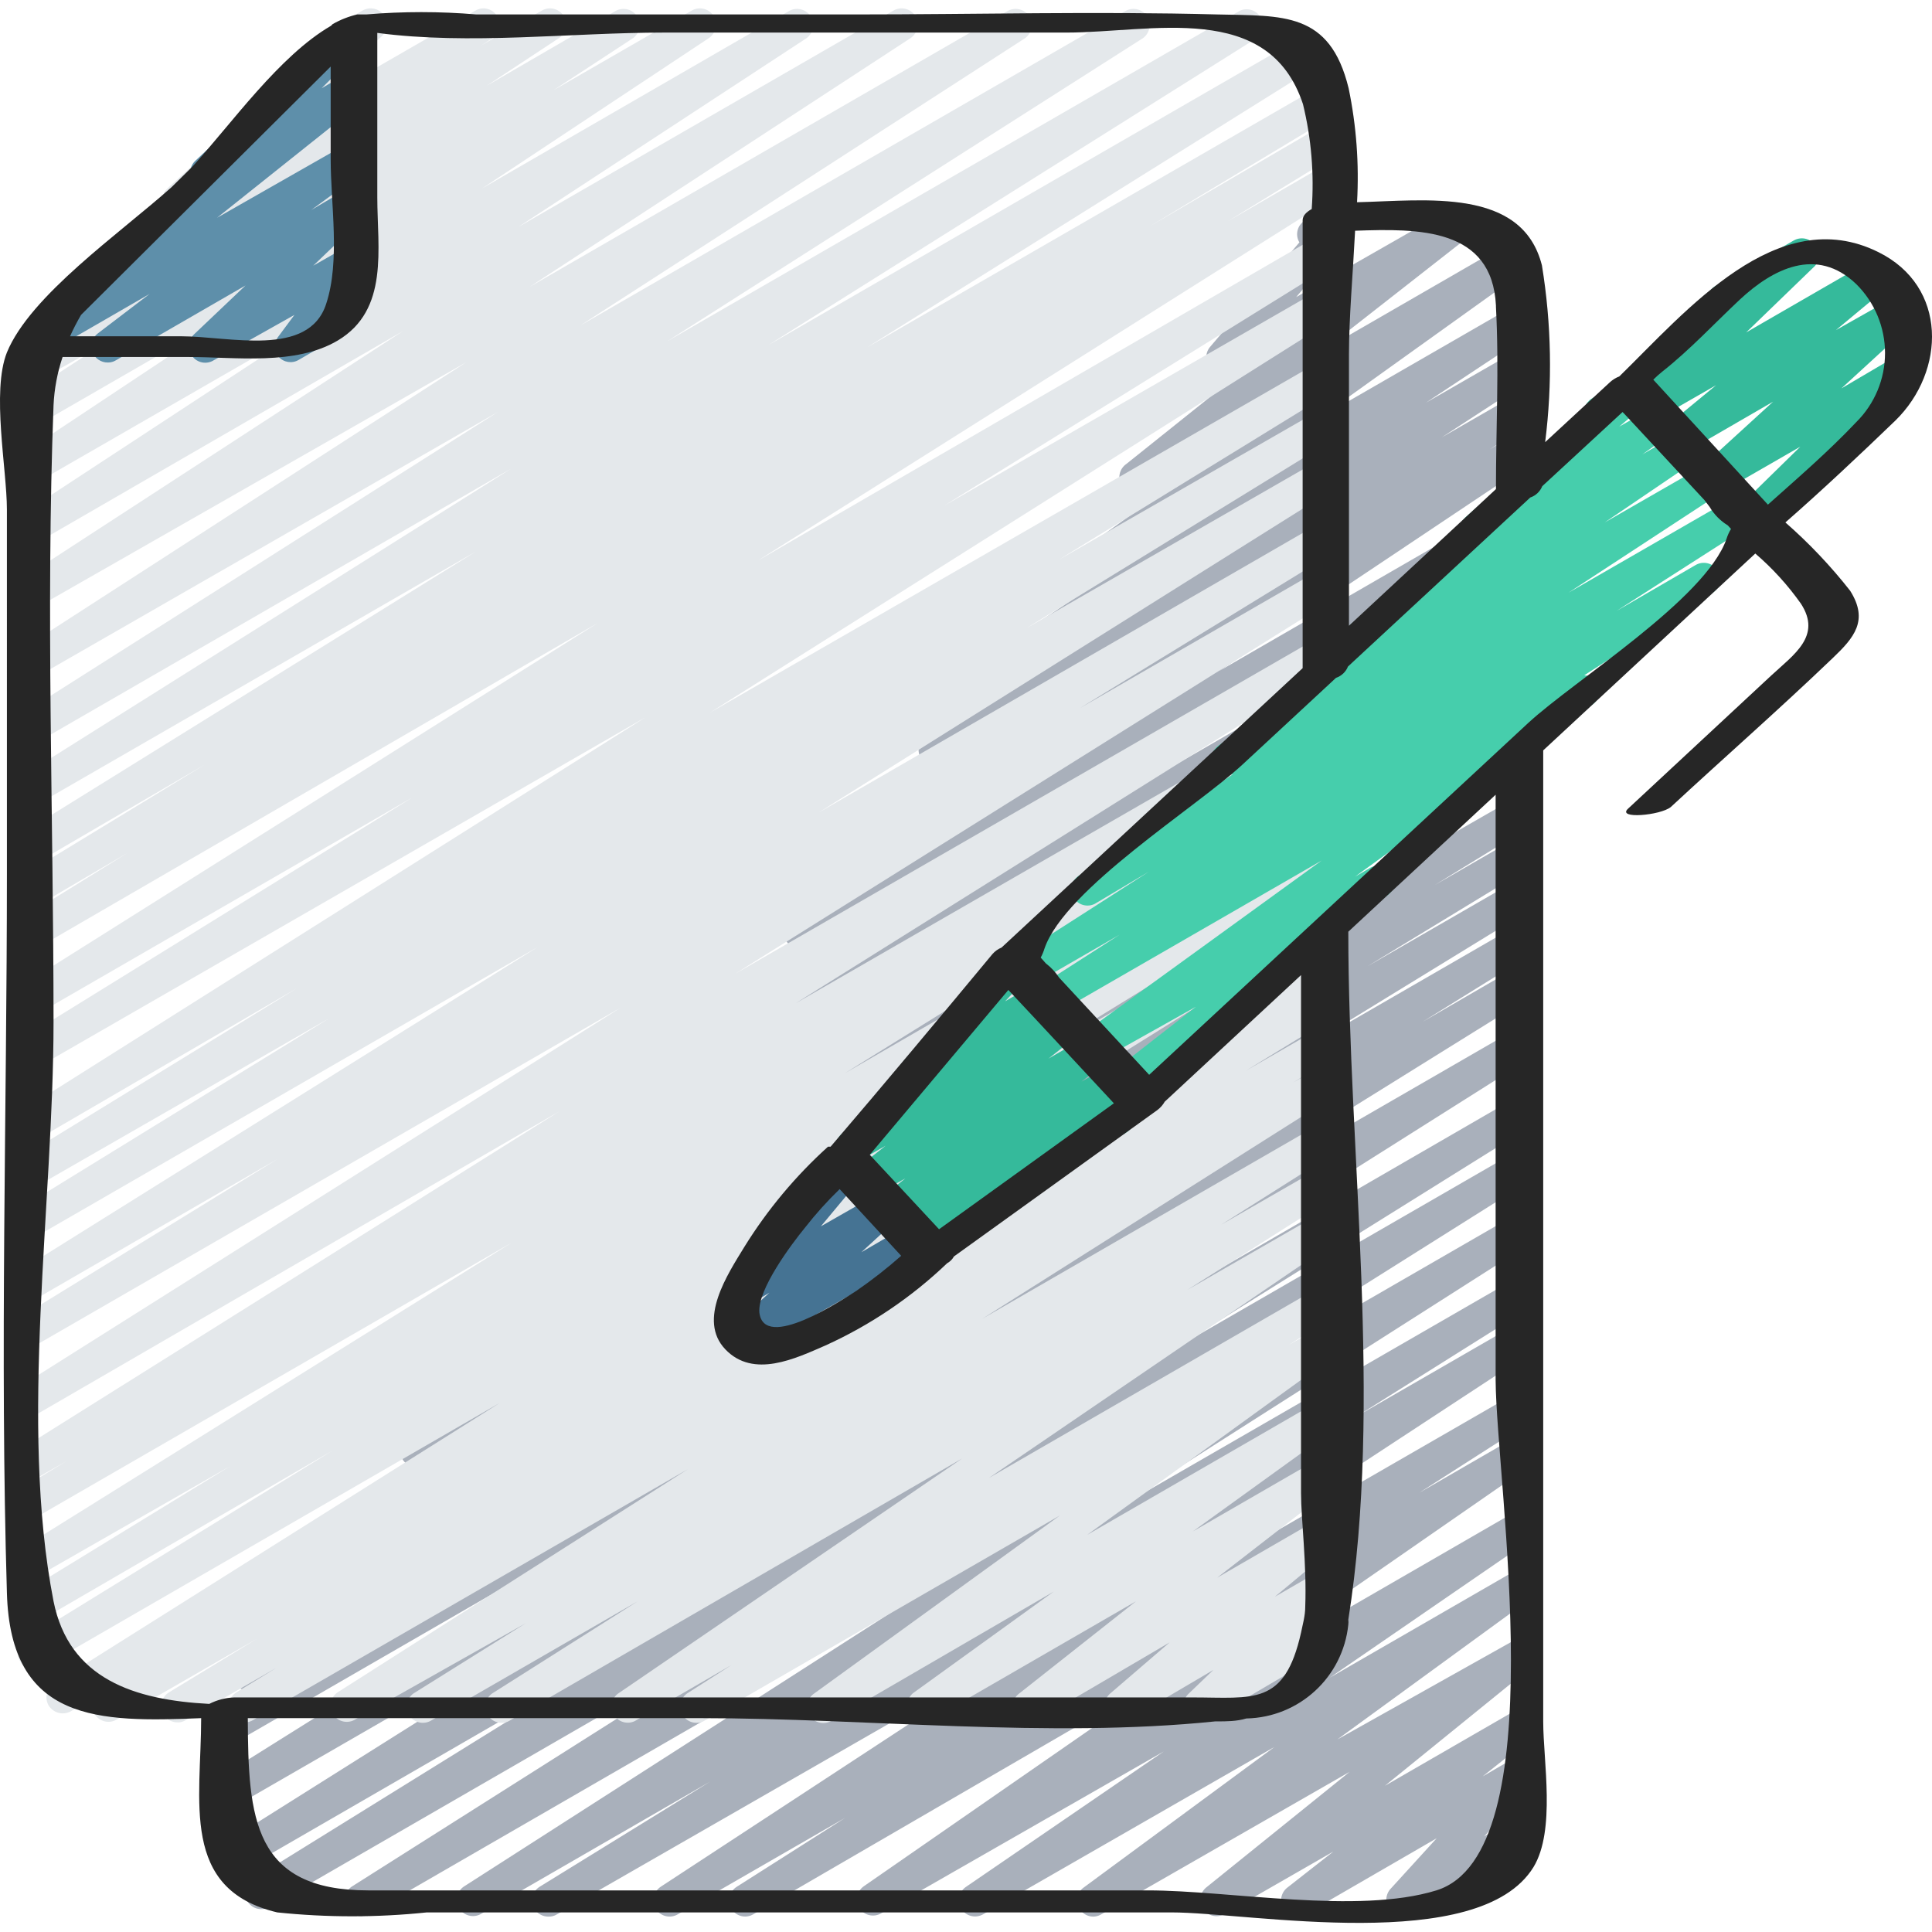 <svg height="509pt" viewBox="0 -2 509.194 509" width="509pt" xmlns="http://www.w3.org/2000/svg"><g fill-rule="evenodd"><path d="m144.496 503.043c-1.492-.008-2.879-.781-3.668-2.047-1.195-1.984-.59-4.559 1.367-5.801l44.969-27.734-60.586 34.984c-1.98.996-4.395.305-5.551-1.586s-.676-4.355 1.113-5.664l113.75-72.961-138.84 80.211c-1.98.996-4.395.305-5.551-1.586s-.672-4.355 1.113-5.664l128.684-81.496-150.27 86.785c-2.008 1.18-4.59.535-5.805-1.449-.594-.973-.773-2.141-.504-3.25.273-1.105.977-2.055 1.953-2.641l93.867-58.195-97.449 56.32c-.957.59-2.113.77-3.207.496s-2.027-.977-2.594-1.949c-1.199-1.984-.59-4.559 1.363-5.801l154.113-97.023-151.211 87.211c-.969.582-2.133.746-3.227.457-1.094-.289-2.023-1.008-2.578-1.996-1.195-1.984-.59-4.559 1.367-5.801l140.969-88.32-136.531 78.848c-2.023 1.152-4.598.473-5.785-1.531-1.184-2-.551-4.586 1.434-5.809l27.648-17.066-17.152 9.984c-2.023 1.152-4.598.473-5.785-1.531-1.188-2-.551-4.586 1.434-5.805l58.879-36.098-38.914 22.699c-2.02 1.152-4.594.469-5.781-1.531-1.188-2.004-.551-4.586 1.43-5.809l42.07-25.602-23.039 13.312c-2.035 1.117-4.59.441-5.805-1.535-1.18-2.004-.535-4.586 1.453-5.801l24.32-14.934-6.145 3.582c-.969.586-2.133.75-3.227.461-1.094-.289-2.023-1.008-2.578-1.996-1.195-1.984-.59-4.559 1.367-5.801l126.121-80.301-99.242 57.004c-.969.582-2.133.75-3.227.457-1.094-.289-2.023-1.008-2.574-1.992-1.199-1.984-.59-4.562 1.363-5.805l18.688-11.52h-.598c-.957.59-2.113.77-3.207.496-1.09-.273-2.027-.977-2.594-1.945-1.195-1.984-.59-4.562 1.363-5.805l113.578-73.473-86.27 50.09c-1.98 1.176-4.535.527-5.719-1.449-1.195-1.984-.59-4.559 1.367-5.801l71.336-45.656-48.637 28.074c-1.98 1.176-4.539.527-5.719-1.449-1.211-1.961-.645-4.531 1.281-5.801l97.023-64.258-68.949 40.023c-1.984.992-4.395.301-5.555-1.59-1.156-1.891-.672-4.352 1.117-5.664l81.234-54.359-54.867 31.574c-2.027 1.227-4.664.574-5.887-1.449-1.227-2.027-.578-4.664 1.449-5.891l16.641-10.41c-1.656.199-3.277-.562-4.184-1.961-1.176-1.996-.617-4.562 1.281-5.891l22.527-14.676-3.156 1.879c-2.004 1.246-4.641.637-5.887-1.367-1.25-2.004-.641-4.641 1.363-5.887l26.797-17.836-6.57 3.84c-1.973 1.125-4.477.512-5.703-1.398-1.23-1.91-.746-4.441 1.094-5.77l53.504-38.57-26.281 15.188c-1.957 1.32-4.613.805-5.934-1.148-1.32-1.957-.801-4.613 1.152-5.934l38.402-30.719-10.926 6.398c-1.828 1.02-4.121.586-5.461-1.023-1.316-1.582-1.316-3.879 0-5.461l23.555-27.562c-.586-.969-.75-2.133-.461-3.227.289-1.094 1.008-2.023 1.996-2.574l7.508-4.27c1.777-1.059 4.062-.66 5.375.941 1.332 1.609 1.332 3.938 0 5.547l-15.273 18.004 41.812-23.895c1.957-1.32 4.613-.805 5.934 1.152 1.316 1.957.801 4.613-1.152 5.93l-38.914 30.465 47.445-27.391c1.973-1.094 4.453-.504 5.719 1.363 1.246 1.922.754 4.48-1.109 5.805l-53.848 38.57 50.605-29.184c1.98-1.172 4.535-.523 5.715 1.449 1.23 1.941.703 4.508-1.191 5.805l-26.797 17.75 22.273-12.801c1.98-.996 4.395-.305 5.551 1.586s.672 4.355-1.113 5.668l-22.527 14.676 18.09-10.41c1.98-.992 4.395-.305 5.551 1.586s.672 4.355-1.113 5.668l-9.898 6.312 5.461-3.156c1.293-.809 2.922-.863 4.27-.145s2.211 2.102 2.262 3.625c.051 1.527-.715 2.965-2.008 3.773l-81.324 54.355 76.801-44.371c1.293-.809 2.922-.863 4.27-.145 1.348.715 2.211 2.098 2.262 3.625s-.715 2.965-2.008 3.773l-97.027 64.254 92.504-53.418c1.98-.992 4.395-.305 5.551 1.586 1.156 1.895.672 4.355-1.113 5.668l-71.426 45.652 66.988-38.656c1.98-.992 4.395-.305 5.551 1.59 1.156 1.891.672 4.352-1.113 5.664l-113.578 73.473 109.141-62.977c2.02-1.152 4.594-.473 5.781 1.531 1.188 2 .551 4.586-1.43 5.809l-19.031 11.52 14.336-8.535c2.027-1.223 4.664-.574 5.891 1.453 1.223 2.023.574 4.66-1.453 5.887l-125.781 80.555 121.688-69.805c.969-.582 2.133-.746 3.227-.457 1.094.289 2.023 1.008 2.574 1.996 1.18 2.004.535 4.586-1.449 5.801l-24.32 14.934 19.969-11.52c2.004-1.18 4.586-.535 5.801 1.449 1.188 2.035.547 4.641-1.449 5.891l-42.07 25.598 37.719-21.758c2.004-1.18 4.586-.535 5.801 1.449 1.188 2.031.547 4.641-1.449 5.887l-58.879 36.098 54.527-31.488c.969-.582 2.133-.75 3.227-.461 1.094.289 2.023 1.012 2.574 1.996 1.18 2.008.535 4.59-1.449 5.805l-27.477 17.066 23.125-13.398c2.035-1.117 4.586-.441 5.801 1.535 1.195 1.984.59 4.562-1.363 5.805l-141.059 87.723 136.535-78.848c2.027-1.227 4.664-.578 5.887 1.449 1.227 2.027.578 4.664-1.449 5.887l-153.602 97.027 149.25-86.359c2.027-1.164 4.617-.48 5.801 1.535.59.961.77 2.117.496 3.207-.273 1.094-.973 2.027-1.945 2.598l-93.953 58.625 89.602-51.715c1.98-.992 4.395-.301 5.551 1.59s.672 4.352-1.113 5.664l-128.77 81.066 124.332-71.766c1.309-.793 2.945-.824 4.285-.086 1.344.738 2.188 2.137 2.219 3.668s-.758 2.965-2.066 3.758l-114.176 72.789 109.738-63.316c2.004-1.18 4.586-.535 5.801 1.449 1.207 2.012.602 4.613-1.363 5.887l-44.715 28.078 39.934-23.043c2.008-1.18 4.59-.535 5.805 1.453 1.156 1.941.594 4.449-1.281 5.715l-104.191 68.352 99.754-57.512c1.984-.996 4.395-.305 5.551 1.586 1.16 1.891.676 4.355-1.113 5.668l-28.246 18.09 24.066-13.91c1.969-1.125 4.477-.508 5.703 1.398 1.227 1.91.746 4.445-1.098 5.77l-84.82 58.793 80.215-46.336c1.984-1.121 4.504-.484 5.715 1.453 1.223 1.914.691 4.449-1.191 5.715l-52.141 35.84 47.617-27.477c1.941-1.156 4.449-.594 5.715 1.281 1.219 1.906.777 4.43-1.023 5.801l-50.344 36.695 45.652-25.602c1.922-1.102 4.371-.543 5.633 1.281 1.266 1.816.93 4.301-.77 5.719l-37.973 30.805 33.109-19.117c1.914-.996 4.277-.406 5.496 1.379 1.219 1.785.91 4.199-.719 5.621l-12.117 9.641 7.34-4.266c1.82-1.059 4.145-.629 5.469 1.012 1.32 1.645 1.246 4.004-.18 5.559l-12.203 13.484 6.914-4.012c.969-.582 2.133-.75 3.227-.461 1.094.289 2.023 1.012 2.574 1.996 1.176 2.055.492 4.668-1.535 5.887l-30.551 17.152c-1.816 1.094-4.164.652-5.461-1.023-1.328-1.609-1.328-3.938 0-5.547l12.289-13.48-34.645 20.051c-1.918 1.148-4.398.586-5.633-1.277-1.246-1.84-.875-4.324.852-5.719l12.203-9.559-28.84 16.555c-1.918 1-4.277.41-5.496-1.375-1.219-1.785-.91-4.199.715-5.621l37.891-30.551-65.453 37.547c-.926.566-2.043.742-3.098.484-1.055-.254-1.969-.918-2.535-1.848-.625-.895-.867-2-.676-3.07.191-1.074.805-2.027 1.703-2.648l50.262-37.035-76.801 44.117c-1.973 1.125-4.477.512-5.703-1.398-1.227-1.906-.746-4.441 1.094-5.77l52.223-35.754-74.496 42.668c-1.965 1.141-4.477.539-5.715-1.367-1.23-1.938-.699-4.504 1.195-5.801l84.82-58.797-114.004 66.219c-1.98 1.172-4.539.523-5.719-1.449-1.195-1.984-.59-4.559 1.363-5.801l28.59-18.18-44.117 25.43c-2.008 1.18-4.59.535-5.805-1.449-1.164-1.969-.605-4.508 1.281-5.801l104.191-68.27-131.5 75.52c-.688.43-1.492.637-2.305.598zm0 0" fill="#a9b0bb"/><path d="m46.793 451.844c-1.93.02-3.633-1.258-4.152-3.117-.52-1.859.273-3.832 1.934-4.816l23.125-14.082-37.207 21.418c-1.926.965-4.27.344-5.461-1.449-1.188-2.031-.547-4.641 1.449-5.887h.684l-8.531 5.031c-2.035 1.117-4.59.441-5.805-1.535-1.18-2.004-.535-4.586 1.449-5.801l117.504-73.984-120.66 69.715c-2.023 1.152-4.594.473-5.781-1.527-1.188-2.004-.551-4.59 1.43-5.809l80.812-49.75-76.801 44.629c-2.023 1.152-4.598.473-5.781-1.531-1.188-2-.551-4.586 1.43-5.809l54.184-33.195-50.258 28.758c-1.984.996-4.395.305-5.555-1.586-1.156-1.891-.672-4.355 1.117-5.668l128.852-80.383-124.414 71.852c-2.023 1.152-4.598.473-5.785-1.531-1.188-2-.551-4.586 1.43-5.809l11.523-6.996-7.168 4.098c-2.074 1.223-4.75.535-5.977-1.539-1.223-2.074-.535-4.746 1.539-5.973l141.48-88.746-137.043 79.445c-2.008 1.18-4.59.535-5.805-1.449-1.203-2.012-.602-4.613 1.367-5.891l157.609-99.414-153.172 88.406c-2.008 1.18-4.59.535-5.805-1.449-.59-.961-.77-2.113-.496-3.207.273-1.094.977-2.027 1.945-2.598l67.16-41.301-62.805 36.352c-2.035 1.117-4.59.441-5.805-1.535-1.195-1.984-.59-4.559 1.367-5.801l135.848-84.906-131.41 75.859c-2.031 1.164-4.617.48-5.805-1.535-.59-.961-.77-2.117-.496-3.207.273-1.094.977-2.027 1.945-2.598l80.812-49.746-76.801 44.117c-2.098 1.129-4.715.348-5.844-1.75-1.133-2.098-.348-4.715 1.75-5.848l72.277-44.371-67.84 39.508c-2.008 1.18-4.59.535-5.805-1.449-1.203-2.012-.602-4.613 1.367-5.891l164.18-103.594-159.742 91.988c-2.027 1.227-4.664.578-5.891-1.449-1.223-2.027-.574-4.664 1.453-5.887l102.824-63.574-98.387 56.832c-2.027 1.227-4.664.574-5.891-1.449-1.223-2.027-.574-4.664 1.453-5.891l151.551-95.402-147.113 85.336c-1.02.531-2.207.633-3.297.281-1.094-.355-1.996-1.133-2.508-2.16-.59-.957-.77-2.113-.496-3.207.273-1.094.977-2.027 1.945-2.598l27.562-17.066-23.293 13.656c-1.016.531-2.207.633-3.297.281-1.094-.355-1.996-1.133-2.508-2.16-1.133-2.012-.496-4.559 1.453-5.801l48.043-29.27-43.691 25.512c-.961.559-2.105.707-3.18.418-1.07-.285-1.984-.988-2.539-1.953-.629-.969-.84-2.148-.582-3.273.258-1.129.961-2.102 1.949-2.699l119.465-74.156-115.113 66.391c-1.98 1.172-4.535.523-5.719-1.449-1.195-1.984-.59-4.562 1.367-5.805l128.766-80.98-124.414 71.852c-1.988 1.121-4.508.484-5.719-1.453-1.164-1.969-.605-4.504 1.281-5.801l125.355-79.531-120.918 69.461c-1.914 1.219-4.453.691-5.719-1.195-1.211-1.961-.645-4.531 1.281-5.801l117.078-75.605-112.641 64.34c-1.984.996-4.395.305-5.551-1.586-1.16-1.891-.676-4.355 1.113-5.668l100.352-65.277-95.914 55.465c-1.984.996-4.395.305-5.551-1.586-1.16-1.891-.676-4.355 1.113-5.668l75.859-49.746-71.422 41.129c-1.984.992-4.395.305-5.551-1.586-1.16-1.895-.676-4.355 1.113-5.668l59.73-39.68-55.465 32c-1.98.992-4.395.305-5.551-1.586-1.156-1.895-.672-4.355 1.113-5.668l21.164-13.738-17.066 9.645c-1.988 1.121-4.508.484-5.719-1.453-.605-.938-.809-2.078-.57-3.168.242-1.09.906-2.039 1.852-2.633l19.711-12.629c-1.988.984-4.402.277-5.547-1.621-1.184-1.949-.66-4.48 1.195-5.805l24.488-16.555c-.645-.27-1.207-.715-1.621-1.281-1.25-1.773-1.031-4.191.512-5.715l39.426-36.098c-.594-1.93.219-4.016 1.961-5.035l10.07-5.801c1.891-1.098 4.301-.621 5.633 1.109 1.266 1.785 1.012 4.23-.598 5.715l-21.93 20.055 46.676-26.879c1.98-1.172 4.535-.523 5.719 1.449 1.184 1.949.66 4.48-1.195 5.805l-2.902 1.875 15.875-9.129c2.004-1.18 4.586-.535 5.801 1.449 1.164 1.969.605 4.508-1.281 5.805l-19.027 12.543 34.133-19.797c1.98-.992 4.395-.305 5.551 1.586 1.156 1.891.672 4.355-1.113 5.668l-20.992 13.738 36.438-20.992c2.004-1.18 4.586-.535 5.801 1.449 1.168 1.969.609 4.508-1.277 5.805l-59.734 39.594 81.066-46.848c1.98-.992 4.395-.305 5.551 1.586 1.156 1.891.672 4.355-1.113 5.668l-75.945 49.75 98.816-57.004c2.004-1.18 4.586-.535 5.801 1.449 1.164 1.969.605 4.508-1.281 5.805l-100.352 65.535 126.125-72.789c1.98-.992 4.395-.305 5.551 1.586 1.156 1.891.672 4.355-1.113 5.668l-117.164 75.691 143.785-82.945c1.984-.992 4.395-.305 5.555 1.586 1.156 1.891.672 4.355-1.117 5.668l-125.352 79.871 150.953-87.125c1.961-.848 4.25-.113 5.352 1.719 1.102 1.836.672 4.203-1 5.535l-128.684 80.895 140.715-81.238c.969-.582 2.133-.746 3.227-.457s2.023 1.008 2.578 1.996c1.195 1.98.59 4.559-1.367 5.801l-119.125 74.496 118.359-68.266c.969-.586 2.133-.75 3.223-.461 1.094.289 2.023 1.008 2.578 1.996 1.18 2.008.535 4.586-1.449 5.801l-48.215 29.016 43.863-25.602c2.031-1.117 4.586-.441 5.801 1.535 1.18 2.008.535 4.59-1.449 5.805l-27.562 16.895 22.867-13.227c2.008-1.18 4.59-.535 5.805 1.453 1.203 2.008.598 4.613-1.367 5.887l-151.297 95.402 147.203-85.332c2.004-1.18 4.586-.535 5.801 1.449 1.188 2.031.547 4.641-1.449 5.887l-102.402 63.488 98.051-56.402c.969-.586 2.133-.75 3.223-.461 1.094.289 2.023 1.008 2.578 1.996 1.195 1.984.59 4.559-1.363 5.801l-164.184 103.598 159.746-91.992c.969-.582 2.133-.75 3.223-.457 1.094.289 2.023 1.008 2.578 1.992 1.18 2.008.535 4.59-1.449 5.805l-72.191 44.375 67.84-38.914c2.004-1.18 4.586-.535 5.801 1.449 1.188 2.035.547 4.641-1.449 5.891l-80.812 49.664 76.801-44.117c.969-.586 2.133-.75 3.227-.461 1.094.289 2.023 1.008 2.574 1.996 1.195 1.984.59 4.559-1.363 5.801l-135.938 85.336 131.5-75.949c.969-.582 2.133-.746 3.227-.457 1.094.289 2.023 1.008 2.574 1.996 1.184 2.004.535 4.586-1.449 5.801l-67.07 41.133 62.719-36.184c1.98-.992 4.395-.305 5.551 1.59 1.156 1.891.672 4.352-1.113 5.664l-157.953 98.902 153.176-88.32c2.031-1.117 4.586-.441 5.801 1.535 1.195 1.984.59 4.559-1.363 5.801l-141.656 88.75 137.219-79.02c.969-.582 2.133-.75 3.223-.461 1.094.289 2.023 1.012 2.578 1.996 1.18 2.008.535 4.59-1.449 5.805l-11.352 6.91 7-4.098c.969-.582 2.133-.746 3.223-.457 1.094.289 2.023 1.008 2.578 1.996 1.195 1.984.59 4.559-1.363 5.801l-128.684 79.957 124.246-71.852c2.004-1.18 4.586-.531 5.801 1.453 1.188 2.031.547 4.641-1.449 5.887l-54.445 33.281 50.094-28.93c2.02-1.152 4.594-.469 5.781 1.531 1.188 2.004.551 4.586-1.43 5.809l-80.641 49.664 76.289-44.031c1.98-.996 4.395-.305 5.551 1.586 1.156 1.891.672 4.355-1.113 5.668l-118.188 73.727 113.75-65.707c2.031-1.117 4.586-.441 5.801 1.535 1.18 2.008.535 4.59-1.449 5.805l-3.586 2.219c1.91-.68 4.035.113 5.035 1.875 1.18 2.008.535 4.59-1.449 5.805l-22.871 13.992 18.52-10.664c.969-.586 2.133-.75 3.223-.461 1.094.289 2.023 1.012 2.578 1.996 1.18 2.008.535 4.59-1.449 5.801l-10.496 6.488 6.227-3.586c1.984-.992 4.395-.301 5.555 1.59 1.156 1.891.672 4.352-1.117 5.664l-92.5 58.539 87.98-50.773c2.004-1.18 4.586-.535 5.801 1.449 1.203 2.012.602 4.613-1.363 5.891l-29.527 18.688 25.09-14.422c1.98-.992 4.395-.305 5.551 1.586 1.156 1.895.672 4.355-1.113 5.668l-38.402 24.32 34.133-19.629c1.953-.934 4.297-.258 5.453 1.574 1.152 1.828.754 4.234-.93 5.594l-90.965 62.039 86.273-49.836c2.023-1.223 4.66-.574 5.887 1.453 1.227 2.023.574 4.66-1.449 5.887l-11.777 7.508 7.34-4.18c1.957-1.188 4.504-.578 5.715 1.363.617.906.848 2.02.641 3.09-.211 1.074-.84 2.023-1.75 2.629l-65.023 47.105 60.418-34.902c1.969-1.094 4.453-.504 5.715 1.363 1.293 1.91.797 4.508-1.109 5.805l-37.121 26.793 32.516-18.773c1.906-1.191 4.426-.621 5.629 1.281 1.293 1.828.918 4.348-.852 5.719l-30.891 23.977 26.113-15.102c1.918-1.148 4.398-.586 5.629 1.277 1.27 1.816.934 4.301-.766 5.719l-15.789 13.141 10.926-6.312c1.883-1.414 4.559-1.035 5.973.852 1.414 1.887 1.031 4.559-.855 5.973l-6.824 6.402 1.707-.941c1.316-.957 3.062-1.082 4.504-.32 1.438.762 2.32 2.277 2.27 3.906-.051 1.625-1.023 3.082-2.508 3.754l-32.598 19.199c-1.863 1.086-4.242.609-5.547-1.109-1.453-1.594-1.453-4.035 0-5.633l6.742-6.484-22.445 13.227c-1.891.973-4.215.402-5.438-1.34-1.227-1.738-.98-4.117.574-5.57l15.789-13.57-34.902 20.48c-1.945 1.156-4.453.594-5.719-1.277-1.27-1.852-.855-4.375.941-5.719l30.805-24.32-54.188 31.316c-1.926.898-4.223.242-5.383-1.539-1.156-1.781-.828-4.145.773-5.543l37.121-26.793-58.711 34.133c-1.941 1.039-4.355.434-5.57-1.402-1.219-1.84-.836-4.301.879-5.68l65.023-47.105-93.867 54.188c-1.98.992-4.395.301-5.551-1.59-1.156-1.891-.672-4.352 1.113-5.664l11.863-7.594-25.602 14.848c-1.953.934-4.293.258-5.449-1.574-1.156-1.828-.758-4.234.926-5.594l90.797-62.039-119.469 69.207c-1.98.992-4.395.301-5.551-1.59-1.156-1.891-.672-4.352 1.113-5.664l38.402-24.32-54.699 31.574c-1.984.992-4.395.301-5.551-1.59-1.16-1.891-.676-4.352 1.113-5.664l29.609-18.52-45.227 25.516c-1.98.996-4.395.305-5.551-1.586s-.672-4.355 1.113-5.668l92.418-58.879-114.605 66.133c-2.004 1.18-4.586.535-5.801-1.449-1.188-2.031-.547-4.641 1.449-5.887l10.582-6.488-23.977 13.824c-.633.414-1.379.625-2.133.598zm0 0" fill="#e4e8eb"/><path d="m28.445 93.445c-1.852.035-3.52-1.125-4.121-2.879-.605-1.75-.008-3.691 1.477-4.801l13.652-10.41-26.453 15.273c-1.957 1.391-4.668.93-6.059-1.023-1.391-1.957-.934-4.668 1.023-6.059l45.312-36.098c-.914-.246-1.707-.824-2.219-1.621-1.363-1.711-1.137-4.191.512-5.633l31.402-29.438c-.156-1.539.527-3.039 1.793-3.926l5.801-3.328c1.863-1.086 4.246-.609 5.547 1.109 1.289 1.762 1.07 4.211-.512 5.715l-10.836 10.84 6.398-3.754c1.926-1.105 4.371-.547 5.633 1.277 1.289 1.828.914 4.348-.855 5.719l-38.738 30.891 34.133-19.457c1.957-1.07 4.402-.523 5.715 1.281 1.199 1.895.797 4.383-.938 5.801l-14.078 10.328 8.531-5.035c1.863-1.086 4.246-.609 5.547 1.109 1.414 1.609 1.414 4.02 0 5.629l-13.566 12.973 8.531-4.863c1.738-1.031 3.965-.672 5.293.852 1.27 1.566 1.27 3.809 0 5.375l-5.547 7.512c1.355.164 2.555.953 3.242 2.133.582.969.75 2.133.461 3.227-.293 1.094-1.012 2.023-1.996 2.574l-13.824 8.023c-1.738 1.031-3.965.672-5.293-.852-1.27-1.57-1.27-3.812 0-5.379l4.184-5.633-21.25 11.949c-1.898 1.191-4.398.707-5.715-1.109-1.301-1.719-1.117-4.133.426-5.633l13.652-12.969-34.133 19.711c-.641.395-1.379.602-2.133.598zm0 0" fill="#5e8faa"/><path d="m296.816 287.32c-1.406.004-2.723-.703-3.496-1.875-1.258-1.867-.887-4.379.852-5.805l20.992-16.383-24.832 13.91c-1.926.898-4.223.242-5.379-1.539-1.16-1.785-.832-4.148.77-5.543l62.637-45.398-69.547 40.105c-1.98.992-4.395.305-5.551-1.586s-.672-4.355 1.113-5.668l20.734-13.312-23.207 13.398c-2.043 1.074-4.562.406-5.805-1.535-1.195-1.984-.59-4.559 1.367-5.805l35.41-22.695-14.336 8.531c-1.98.992-4.395.305-5.551-1.586s-.672-4.355 1.113-5.668l40.961-26.965c-1.895.758-4.059.035-5.121-1.707-1.18-1.949-.66-4.48 1.195-5.801l36.695-24.578c-1.09-.27-2.031-.938-2.645-1.875-1.238-1.895-.746-4.426 1.109-5.719l30.121-21.59-.77-.766c-1.285-1.797-.988-4.277.684-5.719l31.23-27.223c-.176-1.668.668-3.281 2.137-4.094l8.531-4.863c1.902-1.121 4.348-.602 5.633 1.191 1.246 1.809.953 4.258-.684 5.719l-6.398 5.461 8.531-4.863c1.965-1.141 4.48-.539 5.719 1.363 1.246 1.922.758 4.48-1.109 5.805l-7.082 5.035 8.961-5.207c2.012-1.133 4.559-.496 5.801 1.453 1.211 1.961.645 4.531-1.281 5.801l-23.379 15.871 26.281-15.102c1.98-1.172 4.535-.523 5.719 1.449 1.211 1.961.645 4.531-1.281 5.805l-40.277 26.367 43.691-25.176c1.98-.992 4.395-.301 5.551 1.59s.672 4.352-1.113 5.664l-35.414 22.699 20.734-12.031c2.027-1.227 4.664-.578 5.891 1.449 1.223 2.027.574 4.664-1.453 5.891l-33.707 21.672c1.777.137 3.281 1.359 3.777 3.07.492 1.711-.129 3.551-1.559 4.609l-62.633 45.398 3.926-2.305c1.973-1.094 4.453-.5 5.719 1.367 1.227 1.859.816 4.348-.941 5.715l-39.68 31.406v.594c1.16 2.078.438 4.699-1.621 5.891l-25.602 15.102c-.637.406-1.379.613-2.133.598zm0 0" fill="#46ceac"/><path d="m241.18 327.77c-1.406.004-2.723-.703-3.496-1.879-.727-.887-1.062-2.031-.934-3.172s.711-2.18 1.613-2.887l.684-.512-1.961 1.195c-1.957 1.07-4.406.523-5.719-1.281-1.281-1.875-.871-4.426.938-5.801l6.316-4.949-8.535 4.777c-1.91 1.195-4.426.625-5.629-1.277-1.25-1.84-.879-4.324.852-5.719l8.105-6.398-6.398 3.668c-1.957 1.32-4.613.805-5.93-1.152-1.32-1.957-.805-4.609 1.152-5.93l17.066-12.973c-.301-.211-.559-.469-.77-.766-1.414-1.613-1.414-4.023 0-5.633l19.457-20.652c-.355-1.789.469-3.605 2.047-4.52l5.547-3.246c1.828-1.016 4.125-.586 5.461 1.027 1.379 1.621 1.379 4.004 0 5.629l-6.145 6.488 8.535-4.949c1.922-1.105 4.371-.547 5.633 1.277 1.254 1.863.887 4.379-.855 5.805l-1.961 1.535 3.41-1.965c1.918-1.145 4.398-.582 5.633 1.281 1.246 1.84.875 4.324-.852 5.719l-8.109 6.398 10.328-5.973c1.953-1.32 4.609-.805 5.93 1.152 1.32 1.957.805 4.609-1.152 5.93l-6.398 4.949 8.531-4.777c1.965-1.141 4.48-.539 5.719 1.363.727.953 1.012 2.168.785 3.344-.23 1.172-.949 2.195-1.98 2.801l-3.668 2.816c1.945-.059 3.684 1.207 4.227 3.074.543 1.871-.25 3.871-1.922 4.863l-53.59 30.891c-.602.32-1.281.469-1.965.426zm0 0" fill="#35ba9b"/><path d="m461.684 138.758c-1.324.012-2.57-.625-3.328-1.707-1.496-1.582-1.496-4.055 0-5.633l16.125-15.785-20.906 12.031c-1.871.957-4.164.406-5.398-1.293-1.234-1.703-1.043-4.055.449-5.535l18.688-17.066-23.293 13.484c-1.93 1.195-4.461.672-5.754-1.191-1.297-1.863-.906-4.418.887-5.809l13.145-10.836-16.215 9.301c-1.844 1.105-4.219.664-5.547-1.023-1.414-1.609-1.414-4.023 0-5.633l22.441-21.164c-.988-.289-1.816-.965-2.305-1.875-.582-.969-.746-2.133-.457-3.227.289-1.094 1.008-2.023 1.996-2.578l20.562-11.945c1.871-1.047 4.223-.574 5.547 1.109 1.418 1.609 1.418 4.02 0 5.633l-18.09 17.492 31.914-18.43c1.895-.977 4.215-.402 5.441 1.336 1.227 1.742.98 4.121-.574 5.574l-13.145 10.922 15.105-8.531c1.891-1.098 4.301-.621 5.633 1.109 1.285 1.793.988 4.273-.684 5.715l-18.602 17.066 14.504-8.531c1.84-1.074 4.191-.598 5.465 1.109 1.453 1.594 1.453 4.035 0 5.633l-27.992 26.367c.586.969.75 2.133.461 3.227-.289 1.094-1.008 2.023-1.996 2.574l-12.457 7.168c-.453.449-1.012.773-1.621.941zm0 0" fill="#35ba9b"/><path d="m196.379 354.562c-1.34-.012-2.598-.641-3.41-1.703-1.254-1.777-1.035-4.195.512-5.719l9.301-8.535-2.562 1.539c-1.789.988-4.027.598-5.375-.941-1.363-1.594-1.363-3.949 0-5.547l18.688-22.355c-1.039-2.012-.324-4.48 1.621-5.633l6.402-3.668c1.77-1.102 4.082-.699 5.375.938 1.316 1.582 1.316 3.879 0 5.461l-10.582 12.715 14.934-8.531c1.891-1.027 4.246-.523 5.547 1.191 1.316 1.727 1.094 4.172-.512 5.633l-9.301 8.535 12.289-7.168c2.055-1.102 4.613-.387 5.801 1.621.582.969.75 2.133.461 3.227-.289 1.094-1.012 2.023-1.996 2.574l-45.141 25.602c-.59.457-1.305.727-2.051.766zm0 0" fill="#457393"/></g><path d="m1.82 227.844c0 63.148-1.879 126.719 0 189.867.938 34.133 24.234 34.133 51.199 33.023 0 21.848-5.633 45.141 20.055 51.199 13.105 1.367 26.316 1.367 39.422 0h196.27c20.648 0 81.066 11.352 95.402-11.945 5.887-9.727 2.559-27.988 2.559-38.316v-256l55.895-51.883c4.539 3.898 8.582 8.34 12.031 13.227 5.547 8.535-1.879 13.398-7.852 18.945l-37.715 35.074c-3.074 2.812 8.531 1.789 11.262-.43 14.082-13.055 28.418-25.598 42.668-39.25 5.633-5.379 9.559-9.902 4.609-17.75-5.117-6.523-10.832-12.551-17.07-18.008 9.73-8.531 19.543-17.75 29.016-26.879 13.227-12.969 13.824-35.328-4.523-44.375-26.625-13.227-50.602 15.531-68.266 32.77-.918.352-1.758.871-2.477 1.535l-17.066 15.789c1.949-15.492 1.664-31.184-.852-46.594-5.207-20.648-30.637-17.066-48.727-16.641.574-10.066-.172-20.164-2.219-30.035-4.949-20.309-17.406-19.031-34.645-19.457-31.746-.852-63.66 0-95.488 0h-99.754c-9.656-.816-19.359-.816-29.016 0h-2.387c-2.277.531-4.461 1.395-6.488 2.559l-.426.43c-13.652 7.934-26.109 25.684-36.605 37.203l-5.465 5.375c-13.566 12.117-37.203 28.504-43.348 43.523-4.098 10.324 0 30.805 0 41.383zm85.332-212.395v24.406c0 11.859 2.562 26.793-1.191 38.145-4.609 14.25-25.602 8.531-38.145 8.531h-29.355c.863-1.926 1.832-3.809 2.902-5.633zm291.414 480.684c-20.734 6.398-54.527 0-76.031 0h-205.484c-30.293 0-31.656-19.031-31.742-45.398h119.465c43.691 0 91.562 5.375 135.512.855h.426c2.559 0 5.207 0 7.766-.77 13.926-.273 25.461-10.891 26.879-24.746.051-.426.051-.855 0-1.281 9.133-57.43 0-122.879 0-181.332l38.828-36.098v154.285c.172 27.305 15.785 124.754-15.617 134.484zm24.234-307.711-99.926 92.754c-7.934-8.531-15.785-17.066-23.723-25.598-.945-1.441-2.129-2.711-3.496-3.754l-1.367-1.539c.426-.785.766-1.617 1.023-2.473 5.547-15.785 40.023-37.121 52.227-48.469l24.574-22.785c1.438-.488 2.59-1.578 3.156-2.988l48.043-44.543c1.438-.488 2.594-1.578 3.16-2.984l21.16-19.543.512.512 21.078 22.699 1.367 1.793c1.168 1.988 2.809 3.66 4.777 4.863l.852.938c-.504.828-.906 1.719-1.191 2.645-5.547 15.875-40.023 37.207-52.227 48.473zm-181.504 122.879 16.215 17.578c-3.738 3.305-7.672 6.383-11.777 9.215-3.754 2.391-24.406 16.129-25.598 5.719-.512-6.059 8.531-18.09 12.031-22.359 2.805-3.59 5.855-6.984 9.129-10.152zm26.199 10.582-18.262-19.629 36.523-43.434c9.301 9.898 18.516 19.883 27.816 29.867zm190.633-226.051c7.254-5.715 13.738-12.715 20.48-19.027 8.535-7.938 20.141-14.082 30.637-4.012 4.844 4.809 7.57 11.352 7.57 18.176 0 6.828-2.727 13.371-7.57 18.176-7.254 7.68-15.363 14.68-23.297 21.762l-30.207-32.938c.754-.758 1.551-1.469 2.387-2.137zm-43.859-17.066c.852 15.957 0 32.086 0 48.043l-38.742 36.012v-71.508c0-9.473 1.023-20.992 1.621-32.598 16.812-.598 36.098-.77 37.121 19.711zm-219.309-72.277h106.07c22.527 0 53.332-8.531 62.379 18.859 2.203 9.039 2.98 18.367 2.305 27.648-1.367.77-2.391 1.707-2.391 2.988v118.016l-79.359 73.641c-.918.375-1.734.961-2.391 1.707-14.164 17.066-28.414 34.133-42.664 50.773h-.684c-8.539 7.715-15.953 16.59-22.016 26.367-4.438 7.254-12.461 19.285-5.035 27.051 7.422 7.766 18.516 2.391 26.367-1.023 11.84-5.367 22.688-12.695 32.086-21.676.754-.414 1.379-1.035 1.793-1.789l53.59-38.57c.801-.594 1.469-1.352 1.961-2.219l35.926-33.367v136.535c0 6.738 1.535 18.773 1.109 29.949 0 2.391-.684 4.695-1.109 6.828-4.352 19.371-12.543 17.066-28.586 17.066h-252.59c-2.285.082-4.531.664-6.57 1.707-19.711-1.023-36.949-6.57-41.043-27.051-9.133-46.762 0-105.047 0-152.574 0-54.102-2.051-108.633 0-162.648.203-4.328 1.004-8.605 2.387-12.715h33.281c12.289 0 28.074 2.305 39.254-4.352 13.566-8.105 10.41-24.234 10.41-37.715v-43.352c24.234 3.242 51.113-.086 75.52-.086zm0 0" fill="#262626"/></svg>